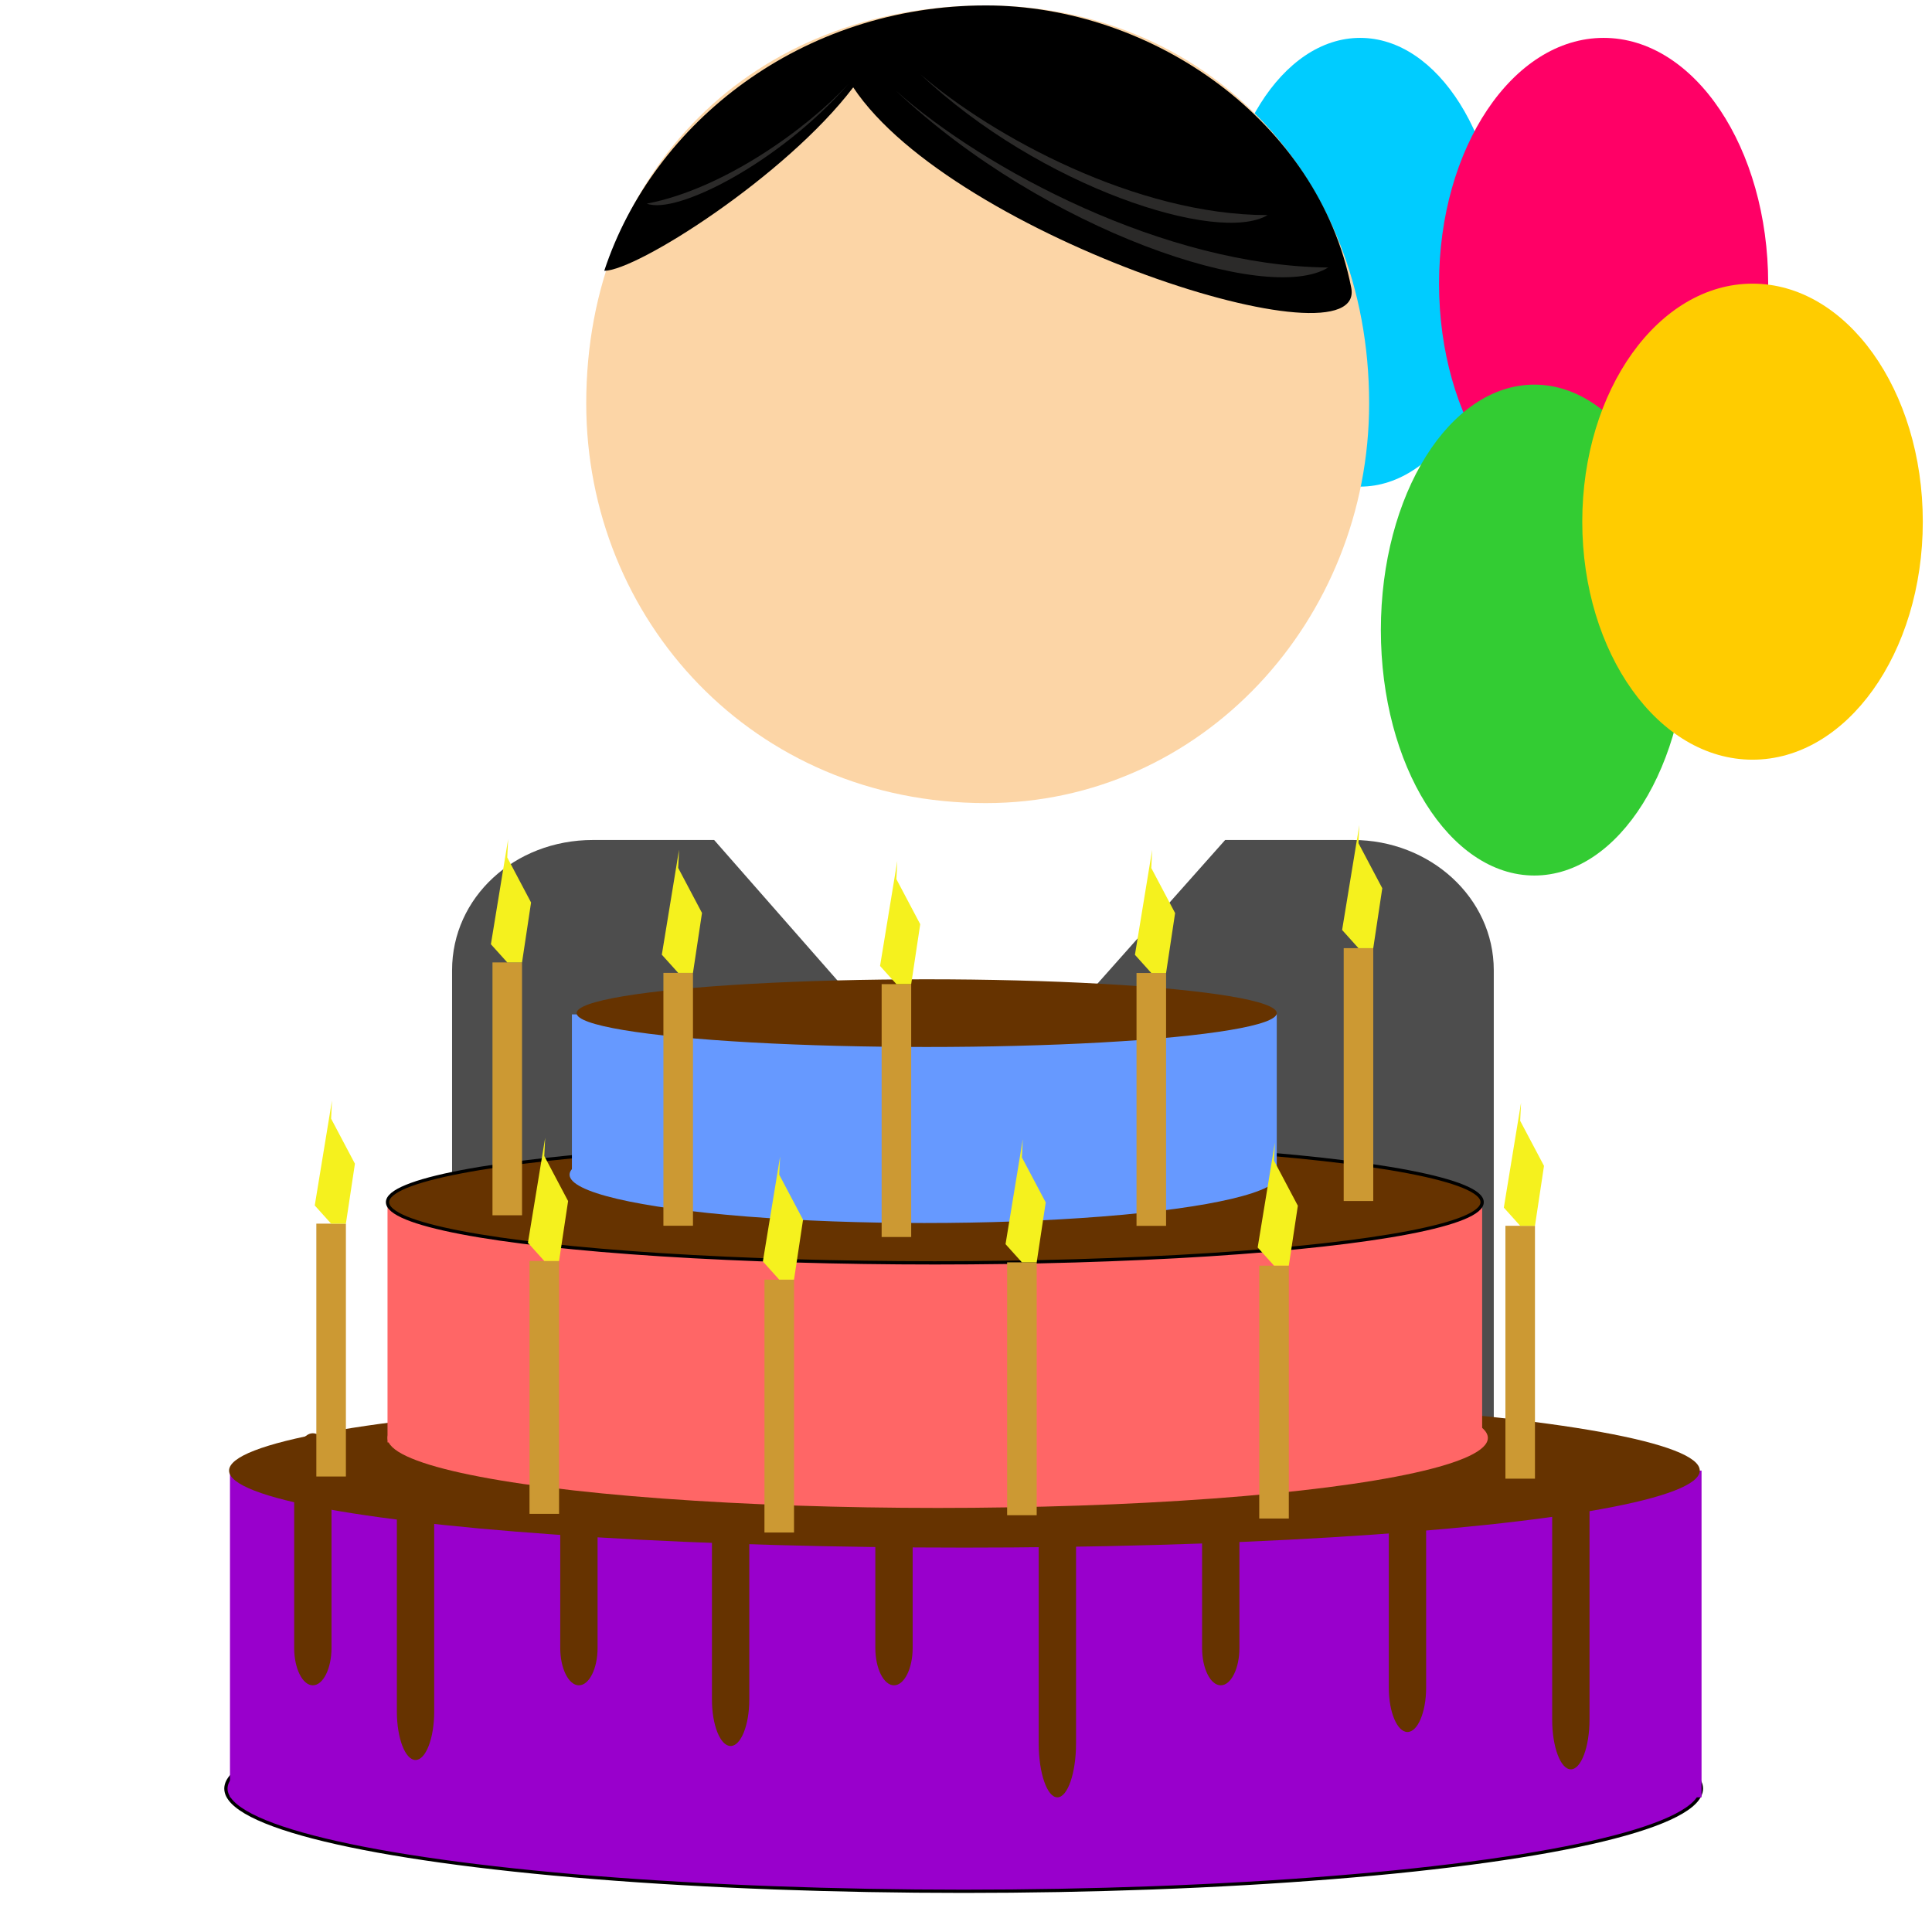<?xml version="1.0" encoding="UTF-8"?>
<!DOCTYPE svg PUBLIC "-//W3C//DTD SVG 1.1//EN" "http://www.w3.org/Graphics/SVG/1.1/DTD/svg11.dtd">
<!-- Creator: CorelDRAW 2017 -->
<svg xmlns="http://www.w3.org/2000/svg" xml:space="preserve" width="118.533mm" height="118.533mm" version="1.1" style="shape-rendering:geometricPrecision; text-rendering:geometricPrecision; image-rendering:optimizeQuality; fill-rule:evenodd; clip-rule:evenodd"
viewBox="0 0 11853.32 11853.32"
 xmlns:xlink="http://www.w3.org/1999/xlink">
 <defs>
  <style type="text/css">
   <![CDATA[
    .str0 {stroke:black;stroke-width:20;stroke-miterlimit:22.926}
    .fil6 {fill:black}
    .fil0 {fill:#00CCFF}
    .fil7 {fill:#2B2A29}
    .fil2 {fill:#33CC33}
    .fil4 {fill:#4D4D4D}
    .fil9 {fill:#663300}
    .fil11 {fill:#6699FF}
    .fil8 {fill:#9900CC}
    .fil12 {fill:#CC9933}
    .fil13 {fill:#F5F11E}
    .fil5 {fill:#FCD5A6}
    .fil1 {fill:#FF0066}
    .fil10 {fill:#FF6666}
    .fil3 {fill:#FFCC00}
   ]]>
  </style>
 </defs>
 <g id="Layer_x0020_1">
  <g id="_797721904">
   <ellipse class="fil0" cx="8344.79" cy="1609" rx="865.37" ry="1376.57"/>
   <ellipse class="fil1" cx="9838.61" cy="1740.22" rx="1009.7" ry="1507.8"/>
   <ellipse class="fil2" cx="9413.51" cy="3865.67" rx="941.54" ry="1505.89"/>
   <ellipse class="fil3" cx="10752.24" cy="3200.56" rx="1044.63" ry="1460.31"/>
  </g>
  <g id="_797725408">
   <path class="fil4" d="M3637.8 5153.54l743.63 0 1557.57 1774.79 1577.67 -1774.79 783.81 0c472.31,0 864.21,353.29 864.21,799.06l0 4617.81c0,445.8 -391.9,799.08 -864.21,799.08l-4662.65 0c-482.36,0 -864.21,-353.28 -864.21,-799.08l0 -4617.81c0,-445.77 381.85,-799.06 864.21,-799.06l-0.01 0 -0.01 0 -0.01 0z"/>
   <path class="fil5" d="M6048.61 33.43c1326.46,0 2351.44,1014.94 2351.44,2441.88 0,1326.46 -1024.98,2451.93 -2351.44,2451.93 -1426.93,0 -2451.92,-1125.47 -2451.92,-2451.93 0,-1426.94 1024.99,-2441.88 2451.92,-2441.88z"/>
   <path class="fil6" d="M6048.61 33.43c1024.99,0 2039.93,713.46 2240.9,1728.4 110.54,512.5 -2441.87,-301.46 -3054.82,-1225.95 -412,542.63 -1326.45,1125.47 -1527.43,1125.47 301.47,-914.45 1215.91,-1627.91 2341.38,-1627.91l0 0 0 -0.01 -0.01 0 -0.01 0 -0.01 0z"/>
   <path class="fil7" d="M5495.94 555.97c914.44,864.2 2281.08,1316.41 2652.89,1085.27 -1004.89,-10.04 -2110.26,-602.93 -2652.89,-1085.27z"/>
   <path class="fil7" d="M5646.68 455.48c733.56,693.38 1828.88,1045.1 2130.34,864.22 -803.91,0 -1688.21,-482.35 -2130.34,-864.22z"/>
   <path class="fil7" d="M5204.52 515.78c-422.04,482.35 -1055.13,803.9 -1236.01,733.57 472.31,-90.44 984.81,-462.25 1236.01,-733.57z"/>
  </g>
  <ellipse class="fil8 str0" cx="5912.28" cy="10973.51" rx="4526.34" ry="630.05"/>
  <rect class="fil8" x="1411" y="9022.46" width="9028.4" height="2004.72"/>
  <path class="fil9" d="M1919.34 8793.37l0.01 0c63.01,0 114.55,103.09 114.55,229.11l0 1088.28c0,126.02 -51.54,229.11 -114.55,229.11l-0.01 0c-63,0 -114.55,-103.09 -114.55,-229.11l0 -1088.28c0,-126.02 51.55,-229.11 114.55,-229.11z"/>
  <path class="fil9" d="M2549.4 8793.37l0 0c63.01,0 114.56,133.64 114.56,296.99l0 1410.73c0,163.36 -51.55,296.99 -114.56,296.99l0 0c-63.01,0 -114.56,-133.63 -114.56,-296.99l0 -1410.73c0,-163.35 51.55,-296.99 114.56,-296.99z"/>
  <path class="fil9" d="M3551.75 8793.37l0.01 0c63.01,0 114.56,103.09 114.56,229.11l0 1088.28c0,126.02 -51.55,229.11 -114.56,229.11l-0.01 0c-63,0 -114.55,-103.09 -114.55,-229.11l0 -1088.28c0,-126.02 51.55,-229.11 114.55,-229.11z"/>
  <path class="fil9" d="M4482.52 8793.37l0 0c63.01,0 114.56,127.91 114.56,284.26l0 1350.27c0,156.36 -51.55,284.27 -114.56,284.27l0 0c-63.01,0 -114.56,-127.91 -114.56,-284.27l0 -1350.27c0,-156.35 51.55,-284.26 114.56,-284.26z"/>
  <path class="fil9" d="M5484.88 8793.37l0 0c63.01,0 114.56,103.09 114.56,229.11l0 1088.28c0,126.02 -51.55,229.11 -114.56,229.11l0 0c-63.01,0 -114.56,-103.09 -114.56,-229.11l0 -1088.28c0,-126.02 51.55,-229.11 114.56,-229.11z"/>
  <path class="fil9" d="M6487.23 8793.37l0.01 0c63,0 114.55,148.91 114.55,330.93l0 1571.96c0,182.02 -51.55,330.93 -114.55,330.93l-0.01 0c-63.01,0 -114.55,-148.91 -114.55,-330.93l0 -1571.96c0,-182.02 51.54,-330.93 114.55,-330.93z"/>
  <path class="fil9" d="M7489.6 8793.37l0 0c63.01,0 114.55,103.09 114.55,229.11l0 1088.28c0,126.02 -51.54,229.11 -114.55,229.11l0 0c-63.01,0 -114.56,-103.09 -114.56,-229.11l0 -1088.28c0,-126.02 51.55,-229.11 114.56,-229.11z"/>
  <path class="fil9" d="M8635.15 8793.36l0 0c63.01,0 114.55,122.18 114.55,271.54l0 1289.81c0,149.36 -51.54,271.54 -114.55,271.54l0 0c-63.01,0 -114.56,-122.18 -114.56,-271.54l0 -1289.81c0,-149.36 51.55,-271.54 114.56,-271.54z"/>
  <path class="fil9" d="M9637.5 8793.36l0.01 0c63,0 114.55,137.46 114.55,305.48l0 1451.04c0,168.02 -51.55,305.48 -114.55,305.48l-0.01 0c-63,0 -114.55,-137.46 -114.55,-305.48l0 -1451.04c0,-168.02 51.55,-305.48 114.55,-305.48z"/>
  <ellipse class="fil9" cx="5917.03" cy="9022.48" rx="4511.64" ry="472.54"/>
  <ellipse class="fil10" cx="5752.96" cy="8822" rx="3375.41" ry="429.58"/>
  <rect class="fil10" x="2377.55" y="7360.31" width="6715.82" height="1489.22"/>
  <ellipse class="fil9 str0" cx="5735.47" cy="7375.74" rx="3357.91" ry="372.31"/>
  <ellipse class="fil11" cx="5671.02" cy="7206.93" rx="2176.55" ry="296.57"/>
  <rect class="fil11" x="3508.79" y="6223.58" width="4324.47" height="983.91"/>
  <ellipse class="fil9" cx="5685.36" cy="6215.86" rx="2147.91" ry="207.63"/>
  <rect class="fil12" x="1940.82" y="7507.39" width="181.33" height="1551.36"/>
  <polygon class="fil13" points="2036.79,6751.74 2031.4,6863.32 2177.55,7139.7 2122.14,7507.39 2031.48,7507.39 1931.1,7395.81 "/>
  <rect class="fil12" x="3248.71" y="7736.5" width="181.33" height="1551.36"/>
  <polygon class="fil13" points="3344.69,6980.85 3339.3,7092.43 3485.44,7368.81 3430.04,7736.5 3339.37,7736.5 3238.99,7624.92 "/>
  <rect class="fil12" x="4690.15" y="7851.06" width="181.33" height="1551.36"/>
  <polygon class="fil13" points="4786.12,7095.41 4780.73,7206.99 4926.88,7483.37 4871.48,7851.06 4780.81,7851.06 4680.43,7739.48 "/>
  <rect class="fil12" x="6179.03" y="7744.82" width="181.33" height="1551.36"/>
  <polygon class="fil13" points="6275.01,6989.17 6269.62,7100.75 6415.76,7377.13 6360.36,7744.82 6269.7,7744.82 6169.31,7633.24 "/>
  <rect class="fil12" x="7725.86" y="7765.14" width="181.33" height="1551.36"/>
  <polygon class="fil13" points="7821.84,7009.49 7816.45,7121.07 7962.59,7397.45 7907.19,7765.14 7816.53,7765.14 7716.14,7653.56 "/>
  <rect class="fil12" x="9236.11" y="7520.61" width="181.33" height="1551.36"/>
  <polygon class="fil13" points="9332.08,6764.96 9326.69,6876.54 9472.84,7152.92 9417.44,7520.61 9326.77,7520.61 9226.39,7409.03 "/>
  <rect class="fil12" x="3021.48" y="5904.73" width="181.33" height="1551.36"/>
  <polygon class="fil13" points="3117.46,5149.08 3112.07,5260.66 3258.21,5537.04 3202.81,5904.73 3112.14,5904.73 3011.76,5793.15 "/>
  <rect class="fil12" x="4070.21" y="5968.89" width="181.33" height="1551.36"/>
  <polygon class="fil13" points="4166.19,5213.24 4160.8,5324.82 4306.94,5601.21 4251.54,5968.89 4160.88,5968.89 4060.49,5857.31 "/>
  <rect class="fil12" x="5409.07" y="6037.95" width="181.33" height="1551.36"/>
  <polygon class="fil13" points="5505.05,5282.3 5499.66,5393.88 5645.8,5670.26 5590.4,6037.95 5499.74,6037.95 5399.35,5926.37 "/>
  <rect class="fil12" x="6972.83" y="5969.59" width="181.33" height="1551.36"/>
  <polygon class="fil13" points="7068.81,5213.94 7063.42,5325.52 7209.56,5601.9 7154.16,5969.59 7063.5,5969.59 6963.11,5858.01 "/>
  <rect class="fil12" x="8243.93" y="5817.22" width="181.33" height="1551.36"/>
  <polygon class="fil13" points="8339.91,5061.57 8334.52,5173.15 8480.66,5449.53 8425.26,5817.22 8334.6,5817.22 8234.21,5705.64 "/>
 </g>
</svg>
